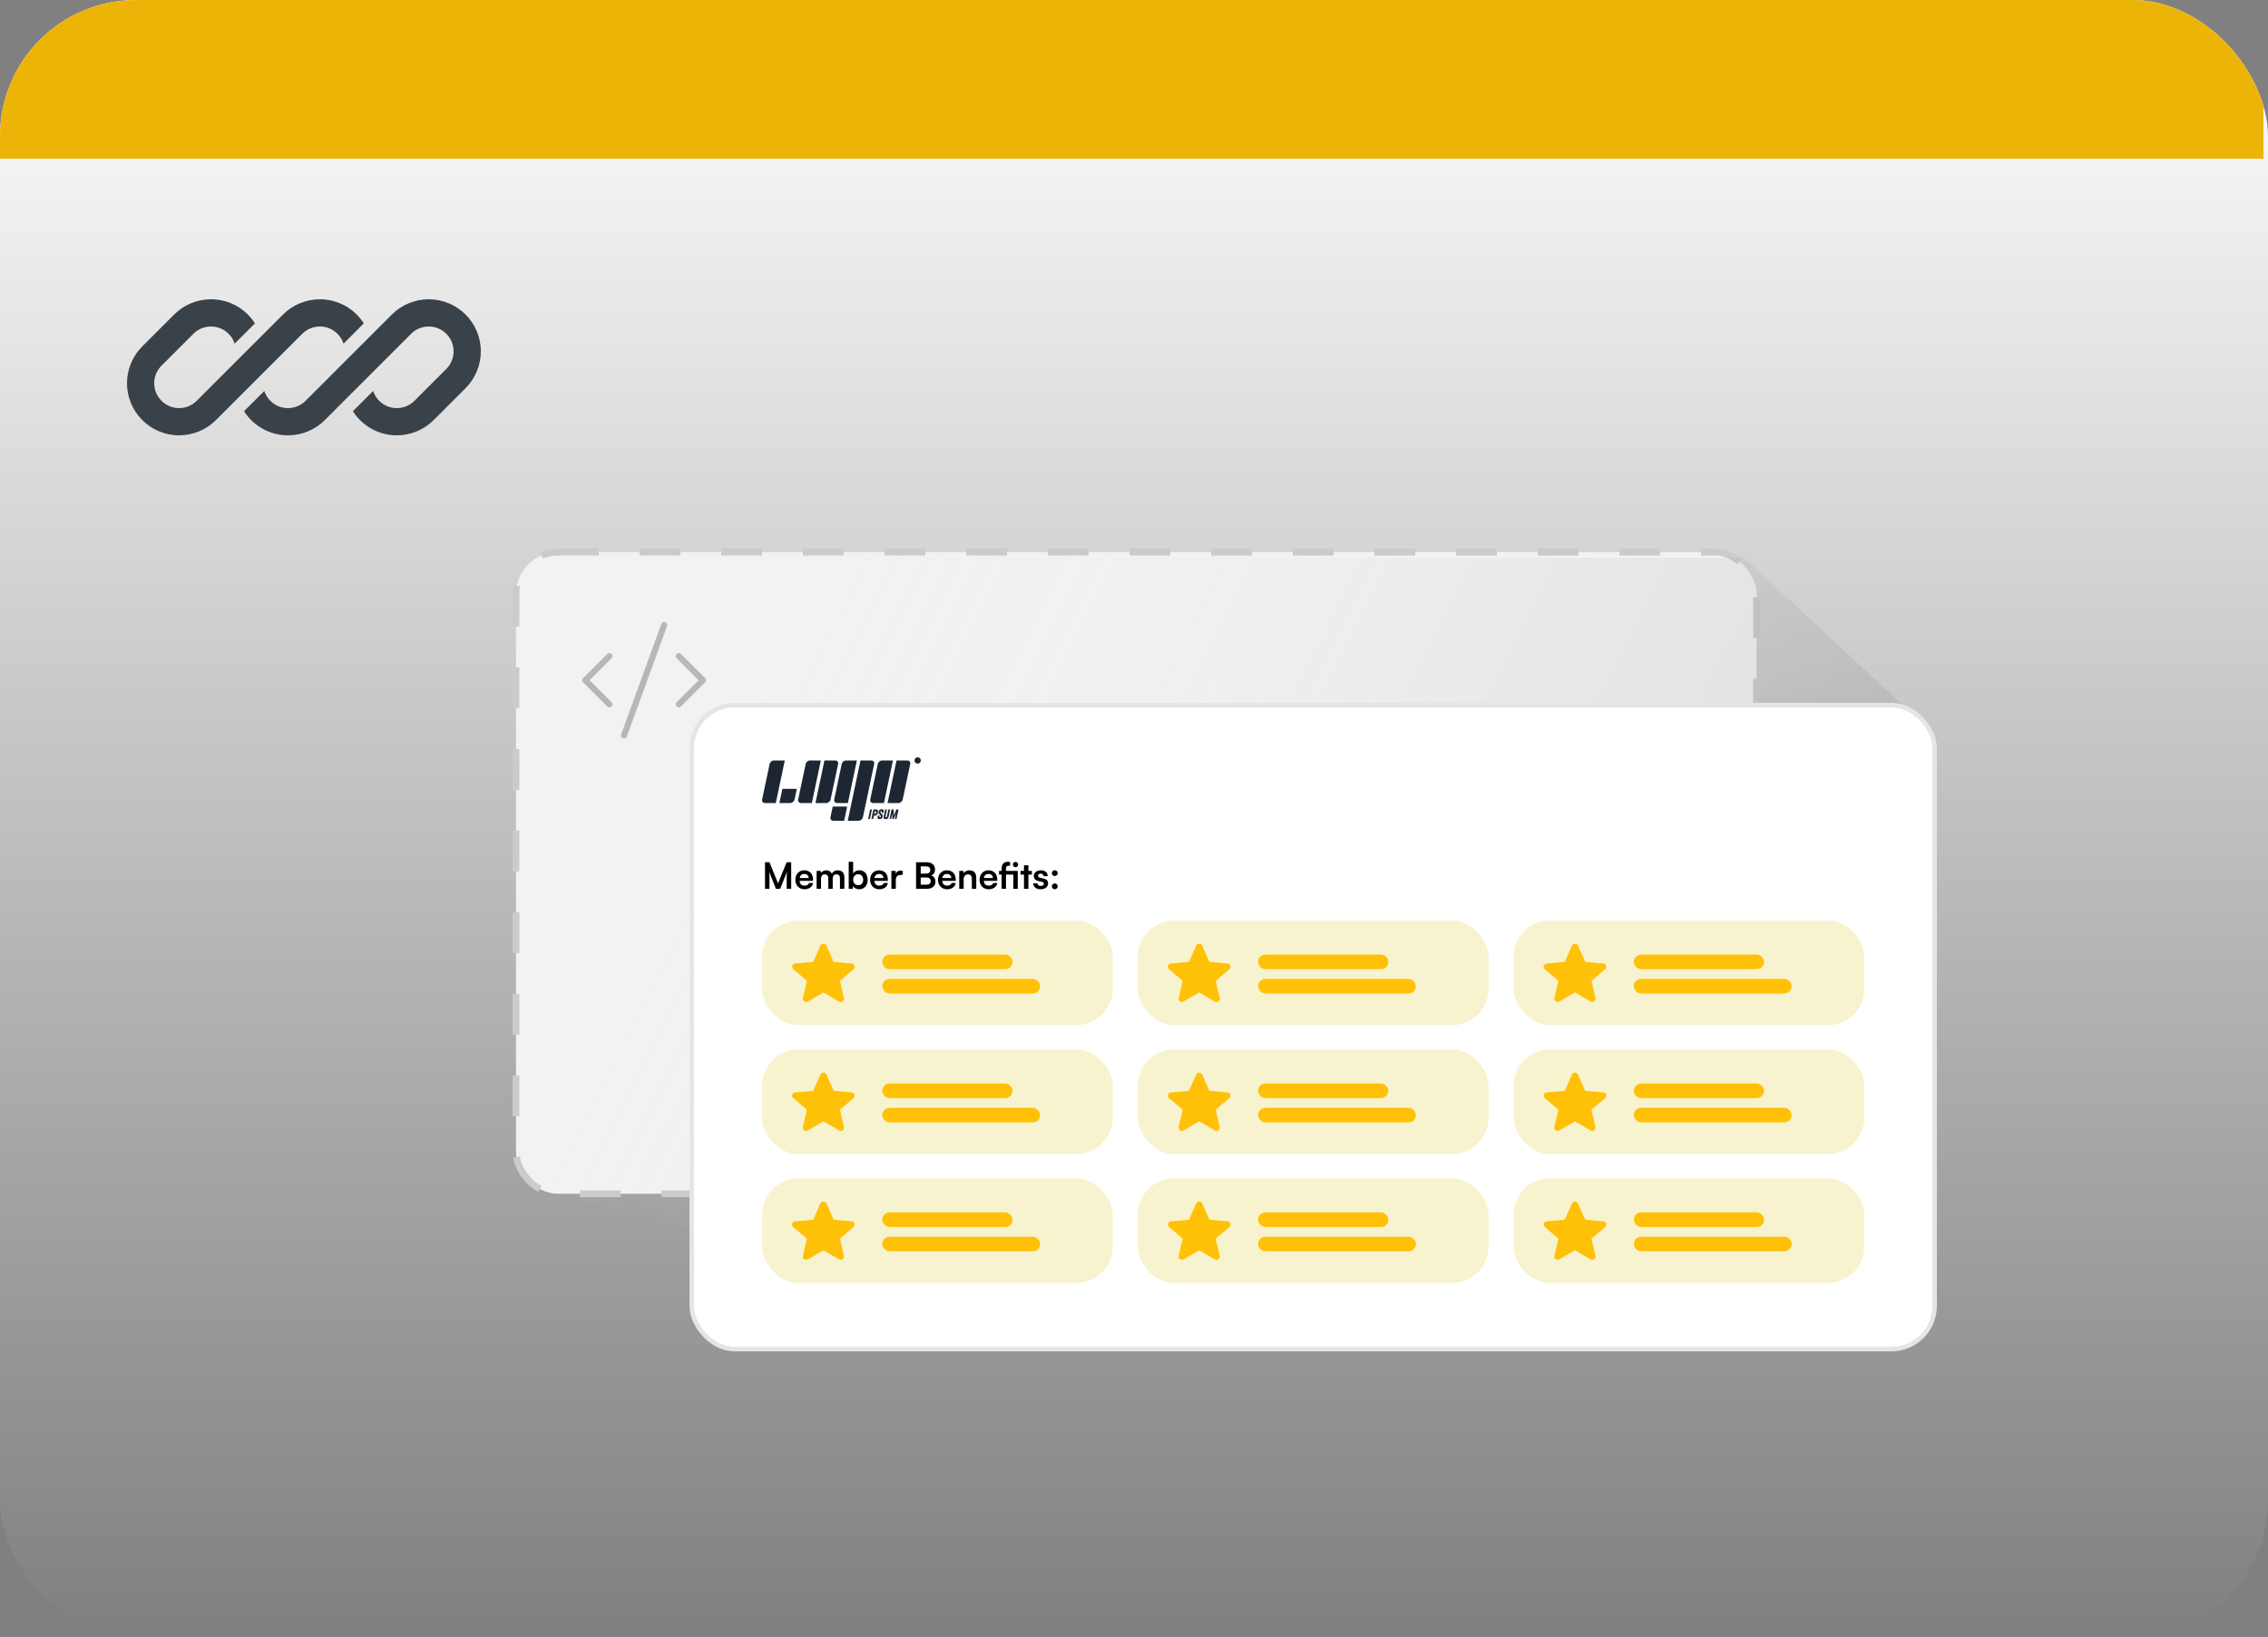 <svg width="500" height="361" viewBox="0 0 500 361" fill="none" xmlns="http://www.w3.org/2000/svg">
<rect x="0" y="0" width="500" height="361" fill="#808080" stroke="none"/>
<g clip-path="url(#clip0_2150_12300)">
<rect width="500" height="361" rx="30" fill="url(#paint0_linear_2150_12300)"/>
<g clip-path="url(#clip1_2150_12300)">
<path d="M46.515 66C43.469 66 40.547 67.21 38.393 69.364L31.364 76.393C29.21 78.547 28 81.469 28 84.515C28 90.858 33.142 96 39.485 96C42.531 96 45.453 94.79 47.607 92.636L52.469 87.774C52.469 87.774 52.469 87.774 52.469 87.774L66.636 73.607C67.665 72.578 69.06 72 70.515 72C72.95 72 75.015 73.587 75.731 75.784L80.202 71.313C78.162 68.118 74.586 66 70.515 66C67.469 66 64.547 67.21 62.393 69.364L43.364 88.393C42.335 89.422 40.94 90 39.485 90C36.456 90 34 87.544 34 84.515C34 83.06 34.578 81.665 35.607 80.636L42.636 73.607C43.665 72.578 45.06 72 46.515 72C48.95 72 51.015 73.588 51.731 75.784L56.202 71.313C54.163 68.118 50.586 66 46.515 66Z" fill="#394149"/>
<path d="M67.364 88.393C66.335 89.422 64.94 90 63.485 90C61.05 90 58.985 88.413 58.269 86.217L53.798 90.688C55.838 93.882 59.414 96 63.485 96C66.531 96 69.453 94.79 71.607 92.636L90.636 73.607C91.665 72.578 93.06 72 94.515 72C97.544 72 100 74.456 100 77.485C100 78.94 99.422 80.335 98.393 81.364L91.364 88.393C90.335 89.422 88.94 90 87.485 90C85.05 90 82.985 88.413 82.269 86.216L77.798 90.687C79.838 93.882 83.414 96 87.485 96C90.531 96 93.453 94.79 95.607 92.636L102.636 85.607C104.79 83.453 106 80.531 106 77.485C106 71.142 100.858 66 94.515 66C91.469 66 88.547 67.21 86.393 69.364L67.364 88.393Z" fill="#394149"/>
</g>
<rect x="-1" width="500" height="35" fill="#EDB408"/>
<rect x="113.75" y="121.75" width="273.5" height="141.5" rx="9.25" fill="#F2F2F2" stroke="#CBCBCB" stroke-width="1.5" stroke-dasharray="9 9"/>
<path d="M420 156L384.5 123H115.5L113 261L166 274.5L420 156Z" fill="url(#paint1_linear_2150_12300)"/>
<path fill-rule="evenodd" clip-rule="evenodd" d="M140.276 152.774L142.464 146.763L143.031 145.205L143.042 145.174L145.798 137.601C145.925 137.254 146.312 137.073 146.659 137.199C147.006 137.326 147.186 137.715 147.061 138.06L144.304 145.633L144.293 145.665L143.726 147.222L141.536 153.238L140.97 154.795L140.958 154.827L138.202 162.4C138.076 162.745 137.688 162.928 137.341 162.801C136.994 162.675 136.813 162.287 136.94 161.94L139.696 154.367L140.276 152.774Z" fill="#B7B7B7"/>
<path fill-rule="evenodd" clip-rule="evenodd" d="M155.439 149.53L153.254 147.346L152.302 146.393L150.118 144.209C149.857 143.948 149.429 143.948 149.168 144.209C148.907 144.47 148.91 144.901 149.168 145.159L151.352 147.343L152.305 148.295L154.489 150.48C154.747 150.738 155.178 150.741 155.439 150.48C155.7 150.219 155.7 149.791 155.439 149.53Z" fill="#B7B7B7"/>
<path fill-rule="evenodd" clip-rule="evenodd" d="M152.302 153.617L153.264 152.655L155.439 150.48C155.7 150.219 155.7 149.791 155.439 149.53C155.178 149.269 154.747 149.272 154.489 149.53L152.314 151.705L151.352 152.667L149.177 154.842C148.92 155.099 148.916 155.53 149.177 155.792C149.439 156.053 149.866 156.053 150.127 155.792L152.302 153.617Z" fill="#B7B7B7"/>
<path fill-rule="evenodd" clip-rule="evenodd" d="M128.561 149.53L130.745 147.346L131.698 146.393L133.882 144.209C134.143 143.948 134.571 143.948 134.832 144.209C135.093 144.47 135.09 144.901 134.832 145.159L132.648 147.343L131.695 148.295L129.511 150.48C129.253 150.738 128.822 150.741 128.561 150.48C128.3 150.219 128.3 149.791 128.561 149.53Z" fill="#B7B7B7"/>
<path fill-rule="evenodd" clip-rule="evenodd" d="M131.698 153.617L130.736 152.655L128.561 150.48C128.3 150.219 128.3 149.791 128.561 149.53C128.822 149.269 129.253 149.272 129.511 149.53L131.686 151.705L132.648 152.667L134.823 154.842C135.08 155.099 135.084 155.53 134.823 155.792C134.561 156.053 134.134 156.053 133.873 155.792L131.698 153.617Z" fill="#B7B7B7"/>
<rect x="152.5" y="155.5" width="274" height="142" rx="9.5" fill="white" stroke="#E5E5E5"/>
<path d="M169.64 196H168.648V190.152H169.64L171.528 194.808L173.416 190.152H174.424V196H173.432V194.2C173.432 193.024 173.432 192.68 173.488 192.264L172 196H171.056L169.576 192.272C169.632 192.624 169.64 193.176 169.64 193.904V196ZM177.342 196.104C176.166 196.104 175.342 195.248 175.342 194.024C175.342 192.784 176.15 191.928 177.31 191.928C178.494 191.928 179.246 192.72 179.246 193.952V194.248L176.27 194.256C176.342 194.952 176.71 195.304 177.358 195.304C177.894 195.304 178.246 195.096 178.358 194.72H179.262C179.094 195.584 178.374 196.104 177.342 196.104ZM177.318 192.728C176.742 192.728 176.39 193.04 176.294 193.632H178.278C178.278 193.088 177.902 192.728 177.318 192.728ZM181.003 196H180.027V192.048H180.923L181.003 192.512C181.203 192.184 181.603 191.928 182.171 191.928C182.771 191.928 183.187 192.224 183.395 192.68C183.595 192.224 184.059 191.928 184.659 191.928C185.619 191.928 186.147 192.504 186.147 193.416V196H185.179V193.672C185.179 193.104 184.875 192.808 184.411 192.808C183.939 192.808 183.579 193.112 183.579 193.76V196H182.603V193.664C182.603 193.112 182.307 192.816 181.843 192.816C181.379 192.816 181.003 193.12 181.003 193.76V196ZM188.01 196H187.106V190.048H188.082V192.624C188.338 192.184 188.866 191.92 189.466 191.92C190.594 191.92 191.282 192.8 191.282 194.048C191.282 195.264 190.538 196.104 189.402 196.104C188.81 196.104 188.306 195.84 188.074 195.384L188.01 196ZM188.09 194.008C188.09 194.72 188.53 195.208 189.202 195.208C189.89 195.208 190.298 194.712 190.298 194.008C190.298 193.304 189.89 192.8 189.202 192.8C188.53 192.8 188.09 193.296 188.09 194.008ZM193.827 196.104C192.651 196.104 191.827 195.248 191.827 194.024C191.827 192.784 192.635 191.928 193.795 191.928C194.979 191.928 195.731 192.72 195.731 193.952V194.248L192.755 194.256C192.827 194.952 193.195 195.304 193.843 195.304C194.379 195.304 194.731 195.096 194.843 194.72H195.747C195.579 195.584 194.859 196.104 193.827 196.104ZM193.803 192.728C193.227 192.728 192.875 193.04 192.779 193.632H194.763C194.763 193.088 194.387 192.728 193.803 192.728ZM198.992 192.032V192.936H198.632C197.928 192.936 197.488 193.312 197.488 194.08V196H196.512V192.056H197.432L197.488 192.632C197.656 192.24 198.032 191.976 198.56 191.976C198.696 191.976 198.832 191.992 198.992 192.032ZM201.953 196V190.152H204.281C205.433 190.152 206.137 190.752 206.137 191.728C206.137 192.376 205.849 192.84 205.297 193.072C205.913 193.272 206.225 193.736 206.225 194.416C206.225 195.416 205.529 196 204.321 196H201.953ZM204.193 191.056H202.977V192.648H204.217C204.777 192.648 205.089 192.352 205.089 191.832C205.089 191.328 204.769 191.056 204.193 191.056ZM204.281 193.512H202.977V195.096H204.281C204.857 195.096 205.177 194.816 205.177 194.288C205.177 193.792 204.849 193.512 204.281 193.512ZM208.788 196.104C207.612 196.104 206.788 195.248 206.788 194.024C206.788 192.784 207.596 191.928 208.756 191.928C209.94 191.928 210.692 192.72 210.692 193.952V194.248L207.716 194.256C207.788 194.952 208.156 195.304 208.804 195.304C209.34 195.304 209.692 195.096 209.804 194.72H210.708C210.54 195.584 209.82 196.104 208.788 196.104ZM208.764 192.728C208.188 192.728 207.836 193.04 207.74 193.632H209.724C209.724 193.088 209.348 192.728 208.764 192.728ZM212.449 196H211.473V192.048H212.377L212.457 192.56C212.705 192.16 213.185 191.928 213.721 191.928C214.713 191.928 215.225 192.544 215.225 193.568V196H214.249V193.8C214.249 193.136 213.921 192.816 213.417 192.816C212.817 192.816 212.449 193.232 212.449 193.872V196ZM217.952 196.104C216.776 196.104 215.952 195.248 215.952 194.024C215.952 192.784 216.76 191.928 217.92 191.928C219.104 191.928 219.856 192.72 219.856 193.952V194.248L216.88 194.256C216.952 194.952 217.32 195.304 217.968 195.304C218.504 195.304 218.856 195.096 218.968 194.72H219.872C219.704 195.584 218.984 196.104 217.952 196.104ZM217.928 192.728C217.352 192.728 217 193.04 216.904 193.632H218.888C218.888 193.088 218.512 192.728 217.928 192.728ZM223.397 196V192.864H221.781V196H220.813V192.864H220.245V192.048H220.813V191.568C220.813 190.496 221.373 190.048 222.173 190.048C222.325 190.048 222.509 190.056 222.677 190.088V190.92H222.333C221.893 190.92 221.781 191.176 221.781 191.568V192.048H224.373V196H223.397ZM223.885 191.24C223.557 191.24 223.301 190.984 223.301 190.656C223.301 190.336 223.557 190.08 223.885 190.08C224.205 190.08 224.461 190.336 224.461 190.656C224.461 190.984 224.205 191.24 223.885 191.24ZM226.723 196H225.747V192.864H224.987V192.048H225.747V190.816H226.723V192.048H227.491V192.864H226.723V196ZM227.794 194.8H228.722C228.73 195.144 228.986 195.36 229.434 195.36C229.89 195.36 230.138 195.176 230.138 194.888C230.138 194.688 230.034 194.544 229.682 194.464L228.97 194.296C228.258 194.136 227.914 193.8 227.914 193.168C227.914 192.392 228.57 191.928 229.482 191.928C230.37 191.928 230.97 192.44 230.978 193.208H230.05C230.042 192.872 229.818 192.656 229.442 192.656C229.058 192.656 228.834 192.832 228.834 193.128C228.834 193.352 229.01 193.496 229.346 193.576L230.058 193.744C230.722 193.896 231.058 194.2 231.058 194.808C231.058 195.608 230.378 196.104 229.402 196.104C228.418 196.104 227.794 195.576 227.794 194.8ZM232.537 193.184C232.185 193.184 231.889 192.896 231.889 192.552C231.889 192.2 232.185 191.912 232.537 191.912C232.889 191.912 233.185 192.2 233.185 192.552C233.185 192.896 232.889 193.184 232.537 193.184ZM232.537 196.096C232.185 196.096 231.889 195.808 231.889 195.464C231.889 195.112 232.185 194.824 232.537 194.824C232.889 194.824 233.185 195.112 233.185 195.464C233.185 195.808 232.889 196.096 232.537 196.096Z" fill="black"/>
<g clip-path="url(#clip2_2150_12300)">
<path d="M169.67 168.482C169.761 168.05 170.191 167.7 170.63 167.7H173.014L171.031 177.088H168.647C168.208 177.088 167.926 176.738 168.017 176.306L169.67 168.482ZM177.617 168.482C177.708 168.05 178.138 167.7 178.577 167.7H180.961L178.978 177.088H176.594C176.155 177.088 175.873 176.738 175.965 176.306L177.617 168.482ZM193.512 168.482C193.603 168.05 194.033 167.7 194.472 167.7H196.856L194.874 177.088H192.489C192.05 177.088 191.769 176.738 191.86 176.306L193.512 168.482ZM181.756 167.7H184.14C184.579 167.7 184.861 168.05 184.77 168.482L183.118 176.306C183.027 176.738 182.596 177.088 182.158 177.088H179.773L181.756 167.7ZM197.651 167.7H200.036C200.474 167.7 200.757 168.05 200.665 168.482L199.012 176.306C198.921 176.738 198.492 177.088 198.053 177.088H195.668L197.651 167.7ZM185.565 168.482C185.656 168.05 186.086 167.7 186.524 167.7H188.909L186.926 177.088H184.542C184.103 177.088 183.821 176.738 183.912 176.306L185.564 168.482H185.565ZM189.704 167.7H192.088C192.527 167.7 192.809 168.05 192.717 168.482L190.239 180.218C190.147 180.65 189.718 181 189.279 181H186.894L189.704 167.7ZM172.487 173.959H175.666L175.17 176.306C175.079 176.738 174.649 177.088 174.21 177.088H171.826L172.486 173.959L172.487 173.959ZM183.582 177.871H186.761L186.1 181H183.716C183.276 181 182.995 180.65 183.086 180.218L183.582 177.871ZM192.211 178.598L191.808 180.504C191.791 180.586 191.764 180.609 191.68 180.609H191.497C191.414 180.609 191.396 180.586 191.413 180.504L191.816 178.598C191.833 178.517 191.861 178.494 191.944 178.494H192.127C192.21 178.494 192.228 178.517 192.211 178.598ZM192.74 179.884H192.703C192.663 179.884 192.649 179.895 192.641 179.935L192.52 180.504C192.503 180.586 192.475 180.609 192.392 180.609H192.209C192.126 180.609 192.108 180.586 192.125 180.504L192.527 178.598C192.545 178.517 192.573 178.494 192.656 178.494H193.034C193.469 178.494 193.634 178.649 193.554 179.029L193.486 179.348C193.406 179.729 193.176 179.884 192.74 179.884ZM192.851 178.94L192.746 179.439C192.737 179.478 192.746 179.489 192.786 179.489H192.847C192.987 179.489 193.062 179.433 193.092 179.289L193.134 179.089C193.165 178.946 193.114 178.889 192.973 178.889H192.913C192.873 178.889 192.859 178.9 192.851 178.94ZM194.159 179.247L194.457 179.574C194.613 179.743 194.634 179.845 194.594 180.034L194.584 180.084C194.509 180.44 194.329 180.637 193.914 180.637C193.499 180.637 193.396 180.471 193.492 180.016L193.504 179.96C193.522 179.879 193.549 179.856 193.632 179.856H193.827C193.91 179.856 193.928 179.879 193.911 179.96L193.885 180.084C193.861 180.197 193.897 180.242 193.997 180.242C194.098 180.242 194.152 180.2 194.174 180.099L194.185 180.045C194.202 179.966 194.193 179.927 194.107 179.833L193.827 179.532C193.67 179.365 193.65 179.269 193.69 179.08L193.703 179.019C193.778 178.663 193.957 178.466 194.373 178.466C194.788 178.466 194.891 178.632 194.795 179.086L194.783 179.143C194.765 179.224 194.738 179.247 194.655 179.247H194.46C194.377 179.247 194.359 179.224 194.376 179.143L194.402 179.019C194.426 178.906 194.39 178.861 194.289 178.861C194.189 178.861 194.134 178.903 194.113 179.004L194.103 179.052C194.085 179.134 194.094 179.174 194.159 179.247ZM195.836 178.598C195.854 178.517 195.881 178.494 195.964 178.494H196.147C196.231 178.494 196.249 178.517 196.231 178.598L195.932 180.017C195.836 180.471 195.663 180.637 195.248 180.637C194.833 180.637 194.73 180.471 194.826 180.016L195.126 178.598C195.143 178.517 195.171 178.494 195.254 178.494H195.437C195.52 178.494 195.538 178.517 195.521 178.598L195.207 180.084C195.183 180.197 195.223 180.242 195.332 180.242C195.437 180.242 195.498 180.197 195.522 180.084L195.836 178.598ZM197.028 179.746C197.029 179.769 197.037 179.774 197.051 179.774C197.065 179.774 197.075 179.769 197.086 179.746L197.581 178.567C197.605 178.508 197.633 178.494 197.705 178.494H197.983C198.066 178.494 198.084 178.517 198.067 178.598L197.665 180.504C197.647 180.586 197.619 180.609 197.536 180.609H197.405C197.322 180.609 197.303 180.586 197.321 180.504L197.514 179.591C197.519 179.566 197.514 179.56 197.497 179.56C197.486 179.56 197.473 179.566 197.466 179.585L197.066 180.516C197.037 180.583 197.001 180.609 196.918 180.609H196.84C196.754 180.609 196.728 180.583 196.728 180.516L196.718 179.585C196.716 179.565 196.712 179.56 196.698 179.56C196.68 179.56 196.673 179.566 196.668 179.591L196.475 180.504C196.458 180.586 196.431 180.609 196.347 180.609H196.216C196.132 180.609 196.114 180.586 196.132 180.504L196.534 178.598C196.552 178.517 196.579 178.494 196.662 178.494H196.9C197 178.494 197.033 178.517 197.032 178.615L197.028 179.746H197.028ZM203 167.7C203 168.087 202.689 168.4 202.305 168.4C202.213 168.4 202.122 168.381 202.038 168.346C201.953 168.311 201.876 168.259 201.812 168.194C201.747 168.129 201.696 168.052 201.661 167.967C201.627 167.882 201.609 167.792 201.609 167.7C201.609 167.313 201.921 167 202.305 167C202.689 167 203 167.313 203 167.7Z" fill="#1D2633"/>
</g>
<rect x="250.841" y="203" width="77.318" height="23.064" rx="8" fill="#F7F3CE"/>
<g clip-path="url(#clip3_2150_12300)">
<path d="M271.239 212.971C271.149 212.699 270.901 212.507 270.608 212.481L266.623 212.129L265.047 208.547C264.931 208.285 264.666 208.115 264.372 208.115C264.078 208.115 263.813 208.285 263.697 208.548L262.121 212.129L258.136 212.481C257.843 212.507 257.596 212.699 257.505 212.971C257.414 213.242 257.498 213.54 257.719 213.728L260.731 216.294L259.843 220.094C259.778 220.373 259.89 220.662 260.129 220.829C260.257 220.919 260.407 220.965 260.558 220.965C260.689 220.965 260.818 220.931 260.935 220.864L264.372 218.868L267.808 220.864C268.06 221.01 268.377 220.997 268.615 220.829C268.854 220.661 268.965 220.372 268.9 220.094L268.012 216.294L271.024 213.729C271.246 213.54 271.33 213.243 271.239 212.971Z" fill="#FFC107"/>
</g>
<rect x="277.35" y="210.509" width="28.718" height="3.218" rx="1.609" fill="#FFC107"/>
<rect x="277.35" y="215.873" width="34.793" height="3.218" rx="1.609" fill="#FFC107"/>
<rect x="333.682" y="203" width="77.318" height="23.064" rx="8" fill="#F7F3CE"/>
<g clip-path="url(#clip4_2150_12300)">
<path d="M354.079 212.971C353.989 212.699 353.741 212.507 353.448 212.481L349.463 212.129L347.887 208.547C347.771 208.285 347.506 208.115 347.212 208.115C346.918 208.115 346.653 208.285 346.537 208.548L344.961 212.129L340.976 212.481C340.683 212.507 340.436 212.699 340.345 212.971C340.254 213.242 340.338 213.54 340.559 213.728L343.572 216.294L342.683 220.094C342.618 220.373 342.73 220.662 342.969 220.829C343.097 220.919 343.247 220.965 343.398 220.965C343.529 220.965 343.658 220.931 343.775 220.864L347.212 218.868L350.648 220.864C350.9 221.01 351.217 220.997 351.455 220.829C351.694 220.661 351.805 220.372 351.74 220.094L350.852 216.294L353.864 213.729C354.086 213.54 354.17 213.243 354.079 212.971Z" fill="#FFC107"/>
</g>
<rect x="360.191" y="210.509" width="28.718" height="3.218" rx="1.609" fill="#FFC107"/>
<rect x="360.191" y="215.873" width="34.793" height="3.218" rx="1.609" fill="#FFC107"/>
<rect x="168" y="231.427" width="77.318" height="23.064" rx="8" fill="#F7F3CE"/>
<g clip-path="url(#clip5_2150_12300)">
<path d="M188.398 241.398C188.308 241.127 188.06 240.934 187.767 240.908L183.782 240.557L182.206 236.975C182.09 236.712 181.825 236.542 181.531 236.542C181.237 236.542 180.972 236.712 180.856 236.975L179.28 240.557L175.295 240.908C175.002 240.934 174.754 241.127 174.664 241.398C174.573 241.67 174.657 241.968 174.878 242.155L177.89 244.721L177.002 248.521C176.937 248.8 177.049 249.089 177.287 249.257C177.416 249.347 177.566 249.392 177.717 249.392C177.848 249.392 177.977 249.358 178.093 249.291L181.531 247.296L184.967 249.291C185.219 249.438 185.536 249.424 185.774 249.257C186.013 249.089 186.124 248.8 186.059 248.521L185.171 244.721L188.183 242.156C188.405 241.968 188.489 241.67 188.398 241.398Z" fill="#FFC107"/>
</g>
<rect x="194.509" y="238.936" width="28.718" height="3.218" rx="1.609" fill="#FFC107"/>
<rect x="194.509" y="244.3" width="34.793" height="3.218" rx="1.609" fill="#FFC107"/>
<rect x="250.841" y="231.427" width="77.318" height="23.064" rx="8" fill="#F7F3CE"/>
<g clip-path="url(#clip6_2150_12300)">
<path d="M271.239 241.398C271.149 241.127 270.901 240.934 270.608 240.908L266.623 240.557L265.047 236.975C264.931 236.712 264.666 236.542 264.372 236.542C264.078 236.542 263.813 236.712 263.697 236.975L262.121 240.557L258.136 240.908C257.843 240.934 257.596 241.127 257.505 241.398C257.414 241.67 257.498 241.968 257.719 242.155L260.731 244.721L259.843 248.521C259.778 248.8 259.89 249.089 260.129 249.257C260.257 249.347 260.407 249.392 260.558 249.392C260.689 249.392 260.818 249.358 260.935 249.291L264.372 247.296L267.808 249.291C268.06 249.438 268.377 249.424 268.615 249.257C268.854 249.089 268.965 248.8 268.9 248.521L268.012 244.721L271.024 242.156C271.246 241.968 271.33 241.67 271.239 241.398Z" fill="#FFC107"/>
</g>
<rect x="277.35" y="238.936" width="28.718" height="3.218" rx="1.609" fill="#FFC107"/>
<rect x="277.35" y="244.3" width="34.793" height="3.218" rx="1.609" fill="#FFC107"/>
<rect x="333.682" y="231.427" width="77.318" height="23.064" rx="8" fill="#F7F3CE"/>
<g clip-path="url(#clip7_2150_12300)">
<path d="M354.079 241.398C353.989 241.127 353.741 240.934 353.448 240.908L349.463 240.557L347.887 236.975C347.771 236.712 347.506 236.542 347.212 236.542C346.918 236.542 346.653 236.712 346.537 236.975L344.961 240.557L340.976 240.908C340.683 240.934 340.436 241.127 340.345 241.398C340.254 241.67 340.338 241.968 340.559 242.155L343.572 244.721L342.683 248.521C342.618 248.8 342.73 249.089 342.969 249.257C343.097 249.347 343.247 249.392 343.398 249.392C343.529 249.392 343.658 249.358 343.775 249.291L347.212 247.296L350.648 249.291C350.9 249.438 351.217 249.424 351.455 249.257C351.694 249.089 351.805 248.8 351.74 248.521L350.852 244.721L353.864 242.156C354.086 241.968 354.17 241.67 354.079 241.398Z" fill="#FFC107"/>
</g>
<rect x="360.191" y="238.936" width="28.718" height="3.218" rx="1.609" fill="#FFC107"/>
<rect x="360.191" y="244.3" width="34.793" height="3.218" rx="1.609" fill="#FFC107"/>
<rect x="168" y="259.854" width="77.318" height="23.064" rx="8" fill="#F7F3CE"/>
<g clip-path="url(#clip8_2150_12300)">
<path d="M188.398 269.825C188.308 269.554 188.06 269.361 187.767 269.335L183.782 268.984L182.206 265.402C182.09 265.139 181.825 264.969 181.531 264.969C181.237 264.969 180.972 265.139 180.856 265.403L179.28 268.984L175.295 269.335C175.002 269.362 174.754 269.554 174.664 269.825C174.573 270.097 174.657 270.395 174.878 270.582L177.89 273.148L177.002 276.948C176.937 277.227 177.049 277.516 177.287 277.684C177.416 277.774 177.566 277.82 177.717 277.82C177.848 277.82 177.977 277.786 178.093 277.718L181.531 275.723L184.967 277.718C185.219 277.865 185.536 277.852 185.774 277.684C186.013 277.516 186.124 277.227 186.059 276.948L185.171 273.148L188.183 270.583C188.405 270.395 188.489 270.097 188.398 269.825Z" fill="#FFC107"/>
</g>
<rect x="194.509" y="267.364" width="28.718" height="3.218" rx="1.609" fill="#FFC107"/>
<rect x="194.509" y="272.727" width="34.793" height="3.218" rx="1.609" fill="#FFC107"/>
<rect x="250.841" y="259.854" width="77.318" height="23.064" rx="8" fill="#F7F3CE"/>
<g clip-path="url(#clip9_2150_12300)">
<path d="M271.239 269.825C271.149 269.554 270.901 269.361 270.608 269.335L266.623 268.984L265.047 265.402C264.931 265.139 264.666 264.969 264.372 264.969C264.078 264.969 263.813 265.139 263.697 265.403L262.121 268.984L258.136 269.335C257.843 269.362 257.596 269.554 257.505 269.825C257.414 270.097 257.498 270.395 257.719 270.582L260.731 273.148L259.843 276.948C259.778 277.227 259.89 277.516 260.129 277.684C260.257 277.774 260.407 277.82 260.558 277.82C260.689 277.82 260.818 277.786 260.935 277.718L264.372 275.723L267.808 277.718C268.06 277.865 268.377 277.852 268.615 277.684C268.854 277.516 268.965 277.227 268.9 276.948L268.012 273.148L271.024 270.583C271.246 270.395 271.33 270.097 271.239 269.825Z" fill="#FFC107"/>
</g>
<rect x="277.35" y="267.364" width="28.718" height="3.218" rx="1.609" fill="#FFC107"/>
<rect x="277.35" y="272.727" width="34.793" height="3.218" rx="1.609" fill="#FFC107"/>
<rect x="333.682" y="259.854" width="77.318" height="23.064" rx="8" fill="#F7F3CE"/>
<g clip-path="url(#clip10_2150_12300)">
<path d="M354.079 269.825C353.989 269.554 353.741 269.361 353.448 269.335L349.463 268.984L347.887 265.402C347.771 265.139 347.506 264.969 347.212 264.969C346.918 264.969 346.653 265.139 346.537 265.403L344.961 268.984L340.976 269.335C340.683 269.362 340.436 269.554 340.345 269.825C340.254 270.097 340.338 270.395 340.559 270.582L343.572 273.148L342.683 276.948C342.618 277.227 342.73 277.516 342.969 277.684C343.097 277.774 343.247 277.82 343.398 277.82C343.529 277.82 343.658 277.786 343.775 277.718L347.212 275.723L350.648 277.718C350.9 277.865 351.217 277.852 351.455 277.684C351.694 277.516 351.805 277.227 351.74 276.948L350.852 273.148L353.864 270.583C354.086 270.395 354.17 270.097 354.079 269.825Z" fill="#FFC107"/>
</g>
<rect x="360.191" y="267.364" width="28.718" height="3.218" rx="1.609" fill="#FFC107"/>
<rect x="360.191" y="272.727" width="34.793" height="3.218" rx="1.609" fill="#FFC107"/>
<rect x="168" y="203" width="77.318" height="23.064" rx="8" fill="#F7F3CE"/>
<g clip-path="url(#clip11_2150_12300)">
<path d="M188.398 212.971C188.308 212.699 188.06 212.507 187.767 212.481L183.782 212.129L182.206 208.547C182.09 208.285 181.825 208.115 181.531 208.115C181.237 208.115 180.972 208.285 180.856 208.548L179.28 212.129L175.295 212.481C175.002 212.507 174.754 212.699 174.664 212.971C174.573 213.242 174.657 213.54 174.878 213.728L177.89 216.294L177.002 220.094C176.937 220.373 177.049 220.662 177.287 220.829C177.416 220.919 177.566 220.965 177.717 220.965C177.848 220.965 177.977 220.931 178.093 220.864L181.531 218.868L184.967 220.864C185.219 221.01 185.536 220.997 185.774 220.829C186.013 220.661 186.124 220.372 186.059 220.094L185.171 216.294L188.183 213.729C188.405 213.54 188.489 213.243 188.398 212.971Z" fill="#FFC107"/>
</g>
<rect x="194.509" y="210.509" width="28.718" height="3.218" rx="1.609" fill="#FFC107"/>
<rect x="194.509" y="215.873" width="34.793" height="3.218" rx="1.609" fill="#FFC107"/>
</g>
<defs>
<linearGradient id="paint0_linear_2150_12300" x1="250" y1="0" x2="250" y2="361" gradientUnits="userSpaceOnUse">
<stop stop-color="white"/>
<stop offset="1" stop-color="white" stop-opacity="0"/>
</linearGradient>
<linearGradient id="paint1_linear_2150_12300" x1="167.5" y1="140" x2="414.5" y2="264" gradientUnits="userSpaceOnUse">
<stop stop-color="#FBFBFB" stop-opacity="0"/>
<stop offset="1" stop-color="#616161" stop-opacity="0.2"/>
</linearGradient>
<clipPath id="clip0_2150_12300">
<rect width="500" height="361" rx="30" fill="white"/>
</clipPath>
<clipPath id="clip1_2150_12300">
<rect width="78" height="30" fill="white" transform="translate(28 66)"/>
</clipPath>
<clipPath id="clip2_2150_12300">
<rect width="35" height="14" fill="white" transform="translate(168 167)"/>
</clipPath>
<clipPath id="clip3_2150_12300">
<rect width="13.807" height="13.409" fill="white" transform="translate(257.469 207.827)"/>
</clipPath>
<clipPath id="clip4_2150_12300">
<rect width="13.807" height="13.409" fill="white" transform="translate(340.309 207.827)"/>
</clipPath>
<clipPath id="clip5_2150_12300">
<rect width="13.807" height="13.409" fill="white" transform="translate(174.627 236.255)"/>
</clipPath>
<clipPath id="clip6_2150_12300">
<rect width="13.807" height="13.409" fill="white" transform="translate(257.469 236.255)"/>
</clipPath>
<clipPath id="clip7_2150_12300">
<rect width="13.807" height="13.409" fill="white" transform="translate(340.309 236.255)"/>
</clipPath>
<clipPath id="clip8_2150_12300">
<rect width="13.807" height="13.409" fill="white" transform="translate(174.627 264.682)"/>
</clipPath>
<clipPath id="clip9_2150_12300">
<rect width="13.807" height="13.409" fill="white" transform="translate(257.469 264.682)"/>
</clipPath>
<clipPath id="clip10_2150_12300">
<rect width="13.807" height="13.409" fill="white" transform="translate(340.309 264.682)"/>
</clipPath>
<clipPath id="clip11_2150_12300">
<rect width="13.807" height="13.409" fill="white" transform="translate(174.627 207.827)"/>
</clipPath>
</defs>
</svg>
